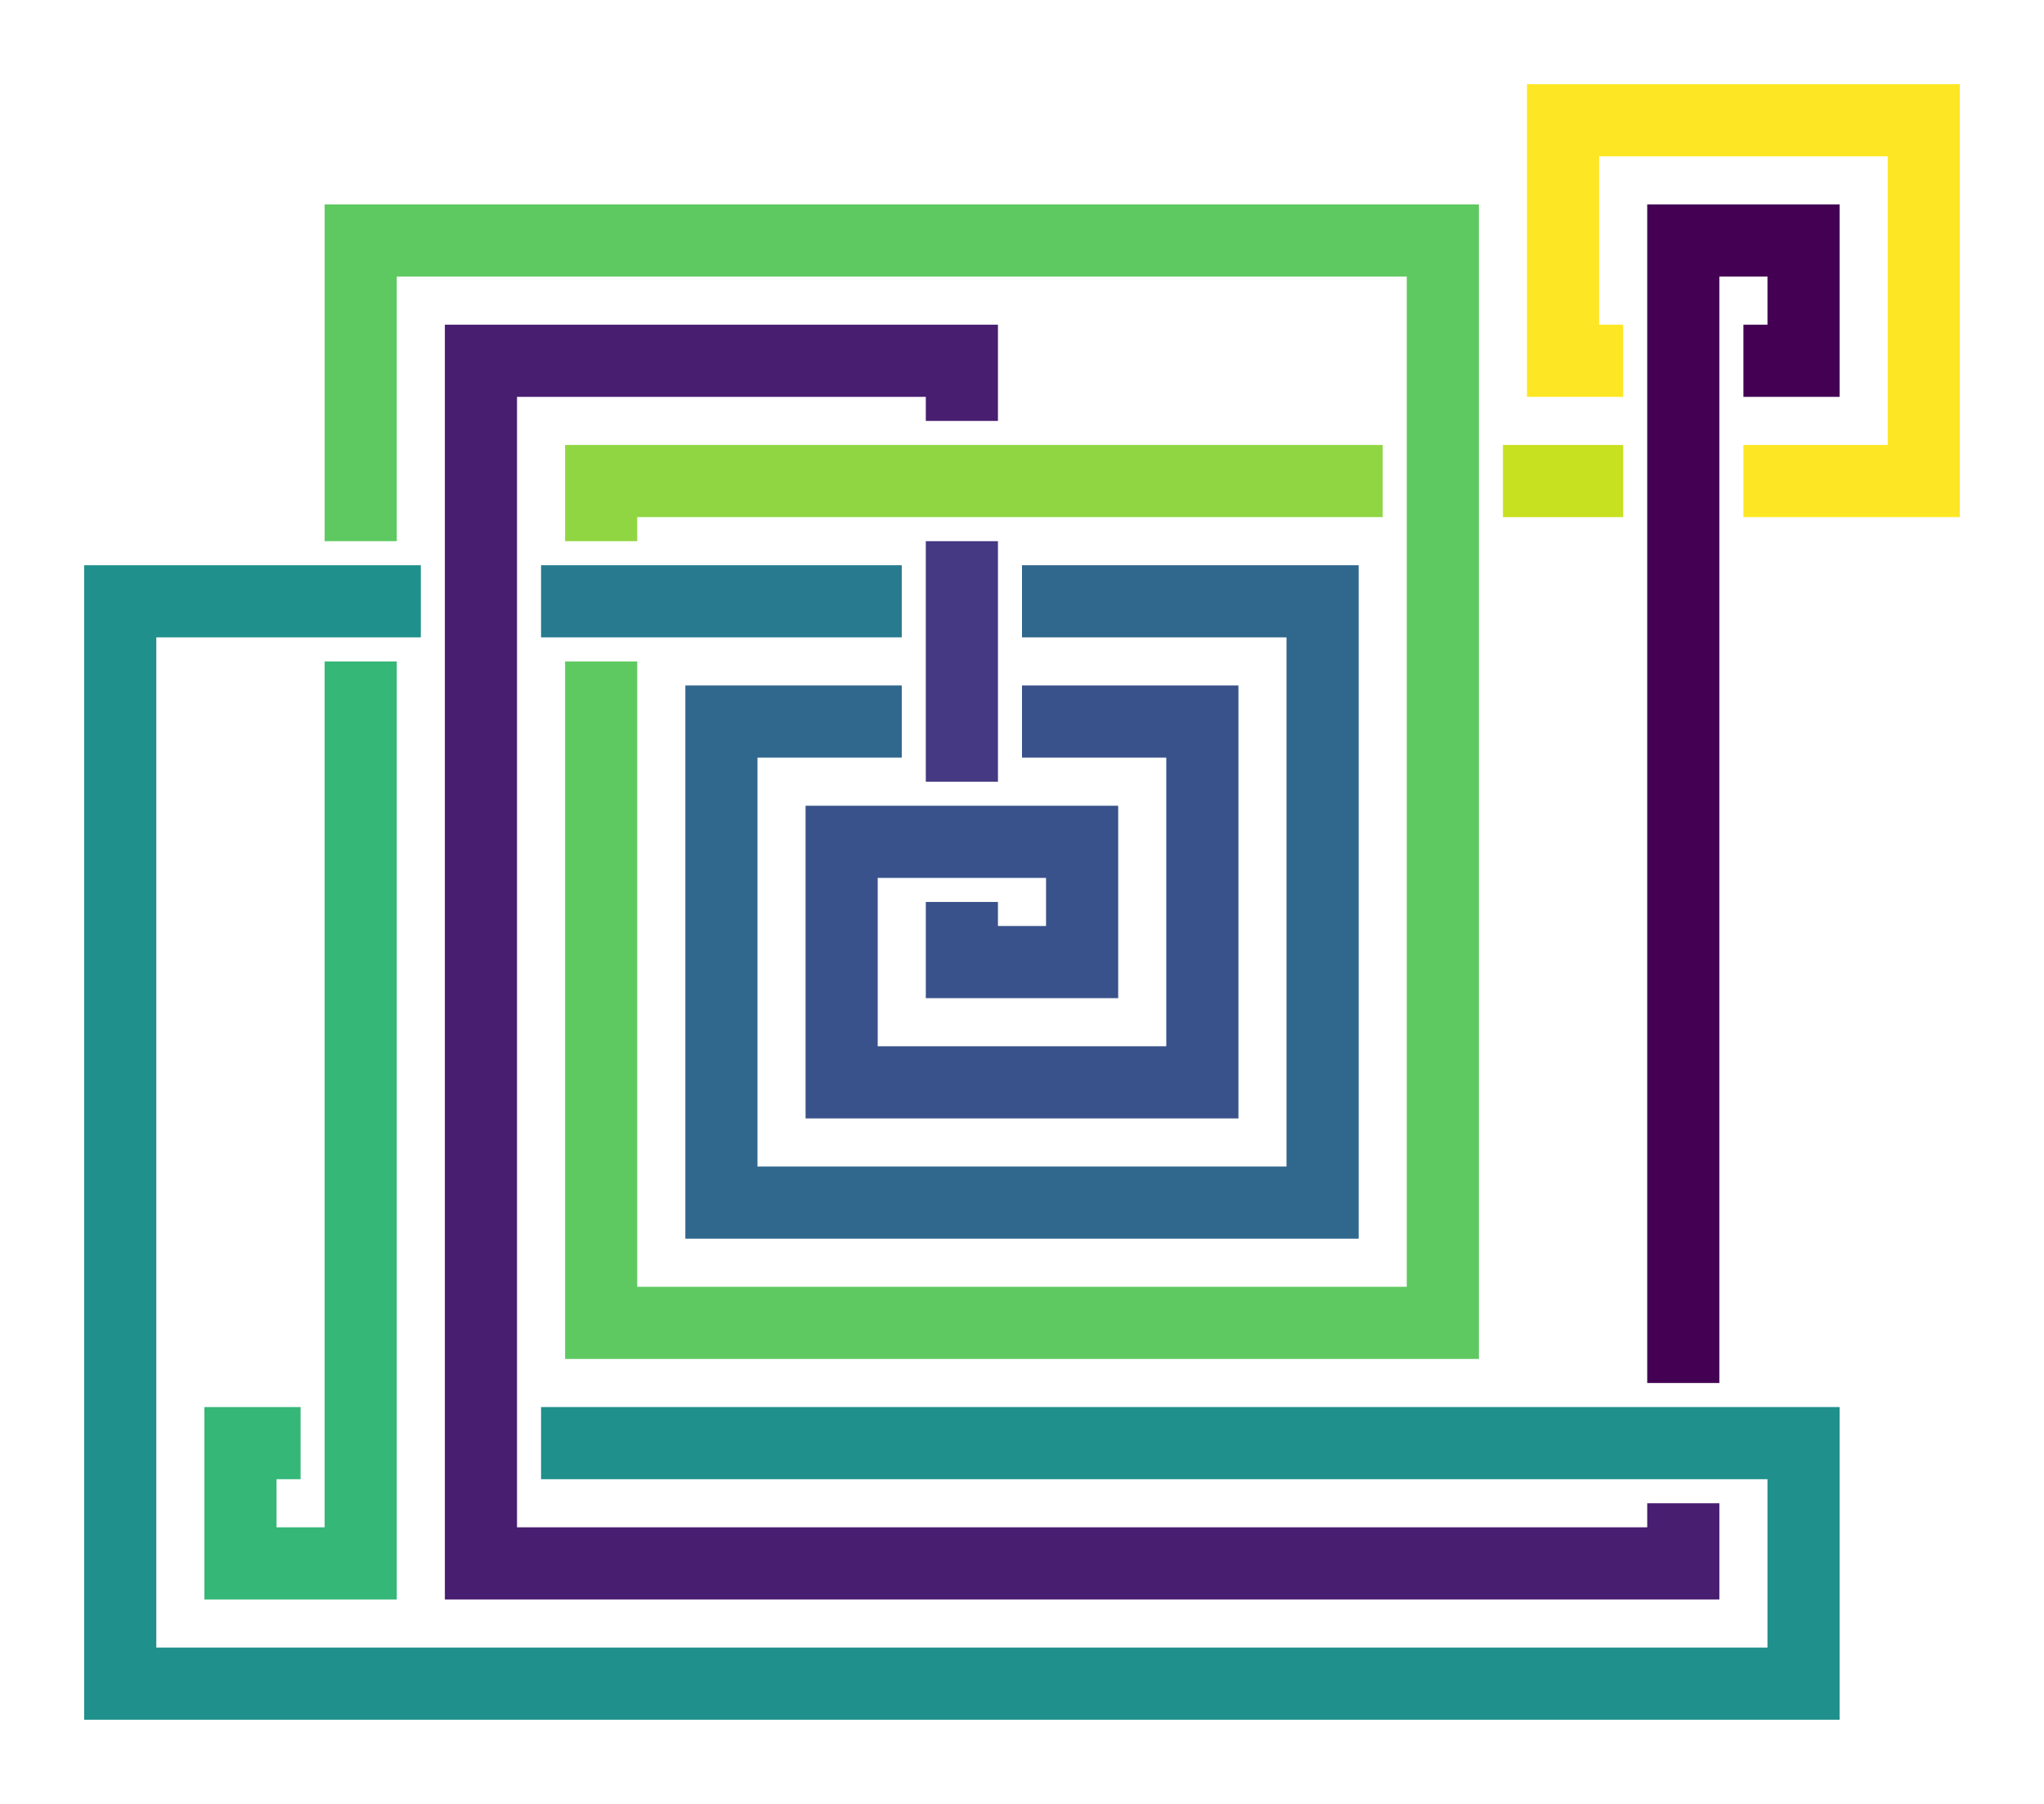 <?xml version="1.0" encoding="utf-8" ?>
<svg baseProfile="full" height="90.0" version="1.1" width="102.0" xmlns="http://www.w3.org/2000/svg" xmlns:ev="http://www.w3.org/2001/xml-events" xmlns:xlink="http://www.w3.org/1999/xlink"><defs /><polyline fill="none" points="87.0,18.0 90.0,18.0 90.0,12.0 84.0,12.0 84.0,69.0" stroke="rgb(68,1,84)" stroke-width="3.6" /><polyline fill="none" points="84.0,75.0 84.0,78.0 24.0,78.0 24.0,18.0 48.0,18.0 48.0,21.0" stroke="rgb(72,30,112)" stroke-width="3.6" /><polyline fill="none" points="48.0,27.0 48.0,39.0" stroke="rgb(68,57,130)" stroke-width="3.6" /><polyline fill="none" points="48.0,45.0 48.0,48.0 54.0,48.0 54.0,42.0 42.0,42.0 42.0,54.0 60.0,54.0 60.0,36.0 51.0,36.0" stroke="rgb(58,82,139)" stroke-width="3.6" /><polyline fill="none" points="45.0,36.0 36.0,36.0 36.0,60.0 66.0,60.0 66.0,30.0 51.0,30.0" stroke="rgb(48,103,141)" stroke-width="3.6" /><polyline fill="none" points="45.0,30.0 27.0,30.0" stroke="rgb(40,123,142)" stroke-width="3.6" /><polyline fill="none" points="21.0,30.0 6.0,30.0 6.0,84.0 90.0,84.0 90.0,72.0 27.0,72.0" stroke="rgb(32,144,140)" stroke-width="3.6" /><polyline fill="none" points="21.0,72.0 21.0,72.0" stroke="rgb(32,164,133)" stroke-width="3.6" /><polyline fill="none" points="15.0,72.0 12.0,72.0 12.0,78.0 18.0,78.0 18.0,33.0" stroke="rgb(53,183,120)" stroke-width="3.6" /><polyline fill="none" points="18.0,27.0 18.0,12.0 72.0,12.0 72.0,66.0 30.0,66.0 30.0,33.0" stroke="rgb(94,201,97)" stroke-width="3.6" /><polyline fill="none" points="30.0,27.0 30.0,24.0 69.0,24.0" stroke="rgb(144,214,67)" stroke-width="3.6" /><polyline fill="none" points="75.0,24.0 81.0,24.0" stroke="rgb(199,224,31)" stroke-width="3.6" /><polyline fill="none" points="87.0,24.0 96.0,24.0 96.0,6.0 78.0,6.0 78.0,18.0 81.0,18.0" stroke="rgb(253,231,36)" stroke-width="3.6" /></svg>